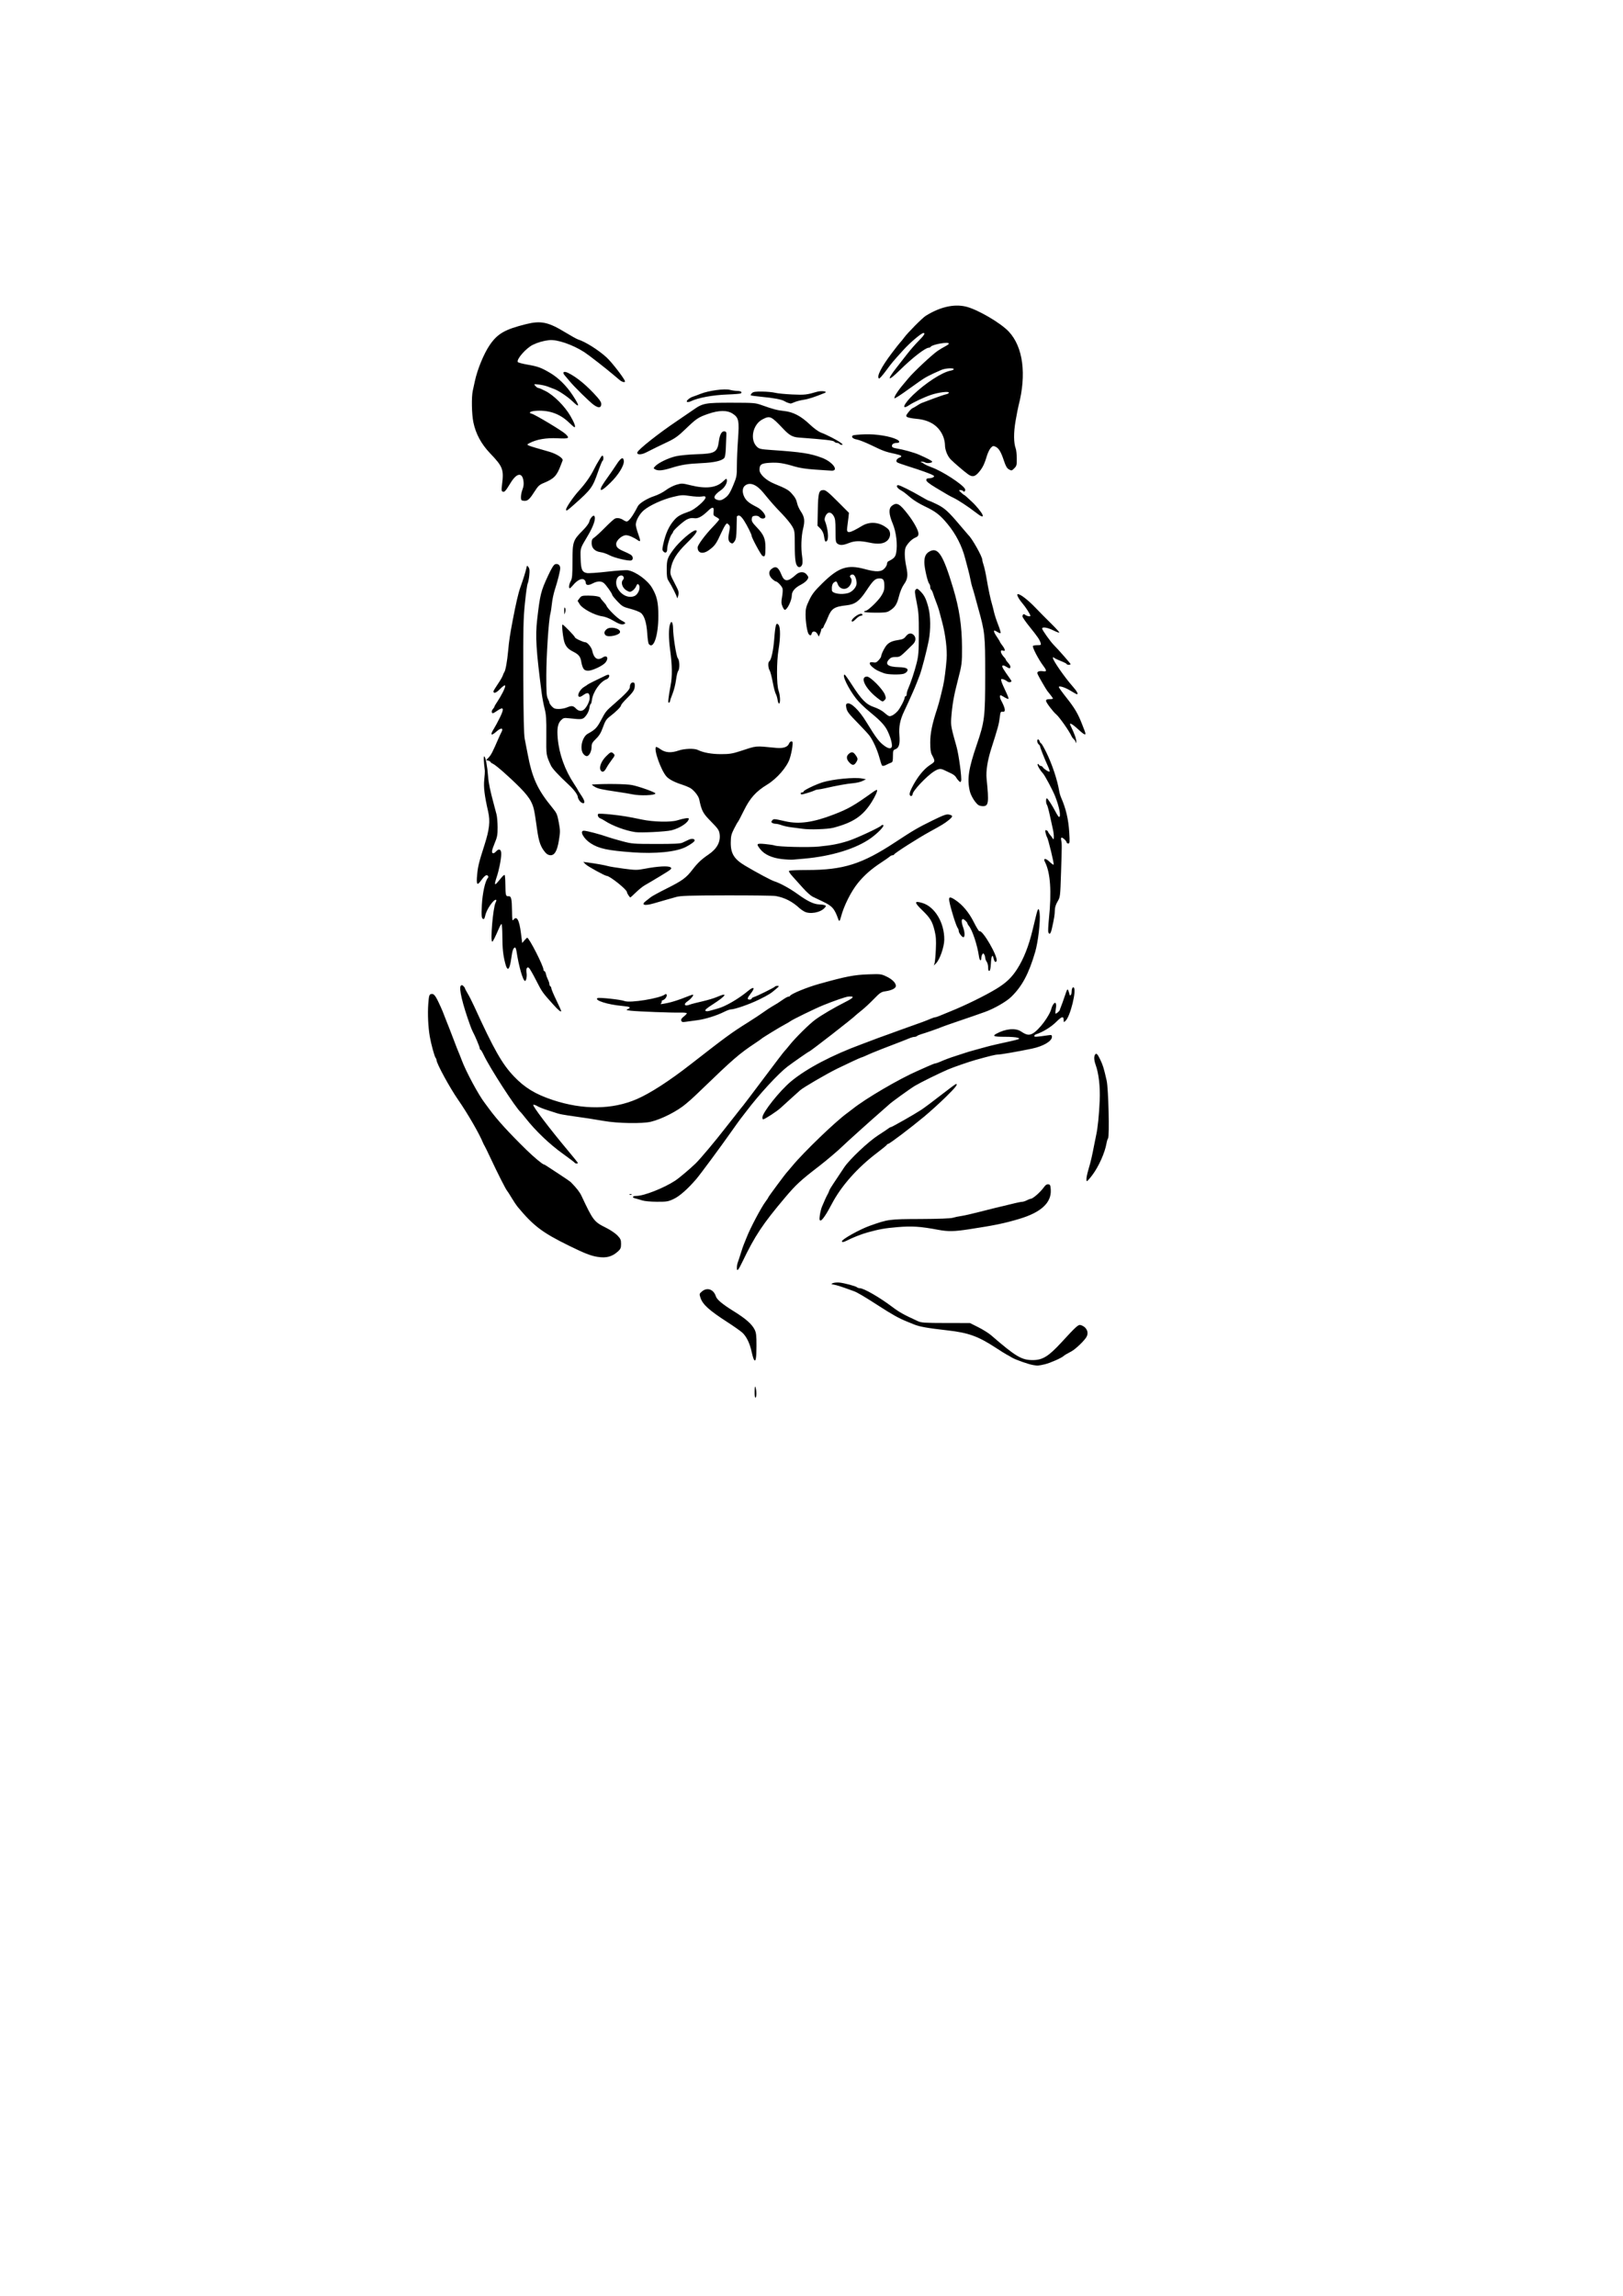 <?xml version="1.0" encoding="UTF-8" standalone="no"?>
<!-- Created with Inkscape (http://www.inkscape.org/) -->

<svg
   width="210mm"
   height="297mm"
   viewBox="0 0 210 297"
   version="1.1"
   id="svg5"
   inkscape:version="1.1 (c68e22c387, 2021-05-23)"
   sodipodi:docname="Tiger2.svg"
   xmlns:inkscape="http://www.inkscape.org/namespaces/inkscape"
   xmlns:sodipodi="http://sodipodi.sourceforge.net/DTD/sodipodi-0.dtd"
   xmlns="http://www.w3.org/2000/svg"
   xmlns:svg="http://www.w3.org/2000/svg">
  <sodipodi:namedview
     id="namedview7"
     pagecolor="#ffffff"
     bordercolor="#666666"
     borderopacity="1.0"
     inkscape:pageshadow="2"
     inkscape:pageopacity="0.0"
     inkscape:pagecheckerboard="0"
     inkscape:document-units="mm"
     showgrid="false"
     inkscape:zoom="0.67081229"
     inkscape:cx="448.70973"
     inkscape:cy="473.30677"
     inkscape:window-width="1920"
     inkscape:window-height="1017"
     inkscape:window-x="-8"
     inkscape:window-y="-8"
     inkscape:window-maximized="1"
     inkscape:current-layer="layer1" />
  <defs
     id="defs2" />
  <g
     inkscape:label="Ebene 1"
     inkscape:groupmode="layer"
     id="layer1">
    <path
       style="fill:#000000;stroke-width:1"
       d="m 97.643,180.023 c 0.009,-0.626 0.041,-0.777 0.114,-0.547 0.148,0.461 0.148,1.242 0,1.333 -0.08,0.05 -0.122,-0.239 -0.114,-0.786 z m 36.055,-3.427 c -0.624,-0.101 -2.344,-0.709 -2.787,-0.985 -0.248,-0.154 -0.537,-0.318 -0.642,-0.365 -0.105,-0.046 -0.762,-0.457 -1.46,-0.913 -2.241,-1.463 -3.513,-1.922 -6.16,-2.222 -2.64,-0.299 -3.656,-0.479 -4.381,-0.774 -0.14,-0.057 -0.568,-0.232 -0.953,-0.388 -1.026,-0.419 -1.872,-0.89 -3.568,-1.987 -1.88,-1.216 -2.878,-1.804 -3.29,-1.938 -0.175,-0.057 -0.689,-0.242 -1.143,-0.411 -0.454,-0.169 -1.054,-0.351 -1.333,-0.405 -0.487,-0.093 -0.495,-0.102 -0.191,-0.219 0.175,-0.067 0.546,-0.098 0.825,-0.069 0.65,0.068 2.122,0.463 2.28,0.613 0.066,0.063 0.225,0.115 0.353,0.115 0.504,0 2.547,1.174 4.161,2.391 0.962,0.725 1.508,1.03 3.365,1.878 0.447,0.204 0.882,0.232 3.62,0.236 l 3.111,0.004 1.079,0.542 c 0.594,0.298 1.337,0.764 1.651,1.035 3.212,2.775 3.949,3.214 5.393,3.214 1.268,0 2.042,-0.476 3.696,-2.273 1.959,-2.13 2.202,-2.347 2.515,-2.252 0.727,0.221 1.068,0.885 0.765,1.488 -0.242,0.483 -1.456,1.649 -2.008,1.929 -0.44,0.223 -0.868,0.477 -0.963,0.572 -0.25,0.25 -1.751,0.916 -2.422,1.074 -0.825,0.194 -0.942,0.203 -1.515,0.11 z m -36.167,-0.754 c -0.069,-0.132 -0.199,-0.582 -0.288,-1.001 -0.23,-1.087 -0.69,-2.009 -1.237,-2.48 -0.26,-0.224 -1.103,-0.815 -1.875,-1.313 -2.38,-1.538 -3.21,-2.288 -3.498,-3.163 -0.161,-0.489 -0.155,-0.517 0.183,-0.808 0.676,-0.581 1.517,-0.292 1.807,0.622 0.135,0.426 0.854,1.025 2.321,1.935 1.54,0.955 2.324,1.642 2.689,2.358 0.21,0.412 0.249,0.747 0.248,2.113 -0.002,1.664 -0.109,2.195 -0.351,1.737 z m -2.187,-11.846 c 0,-0.21 0.052,-0.514 0.115,-0.674 0.063,-0.16 0.238,-0.692 0.389,-1.181 0.15,-0.489 0.326,-1.003 0.389,-1.143 0.064,-0.14 0.23,-0.551 0.369,-0.914 0.454,-1.184 1.903,-3.923 2.466,-4.661 0.184,-0.242 0.335,-0.475 0.335,-0.517 0,-0.073 2.249,-3.105 2.404,-3.242 0.04,-0.035 0.355,-0.406 0.701,-0.826 1.487,-1.802 5.633,-5.791 7.127,-6.858 0.196,-0.14 0.502,-0.372 0.681,-0.517 1.619,-1.309 6.022,-3.891 8.39,-4.92 0.244,-0.106 0.834,-0.369 1.311,-0.584 0.476,-0.215 0.925,-0.391 0.997,-0.391 0.072,0 0.311,-0.078 0.531,-0.173 0.78,-0.338 1.425,-0.579 2.115,-0.792 0.384,-0.118 0.899,-0.287 1.143,-0.374 0.244,-0.087 0.816,-0.257 1.27,-0.377 0.454,-0.12 1.083,-0.294 1.397,-0.386 0.314,-0.092 1,-0.261 1.524,-0.377 3.149,-0.694 3.096,-0.678 2.667,-0.844 -0.175,-0.068 -0.932,-0.122 -1.683,-0.12 -1.362,0.003 -1.62,-0.09 -1.079,-0.388 1.205,-0.665 2.502,-0.782 3.224,-0.293 0.67,0.454 1.026,0.516 1.492,0.256 0.827,-0.461 2.183,-2.273 2.427,-3.244 0.044,-0.175 0.164,-0.432 0.268,-0.571 0.27,-0.364 0.42,-0.057 0.298,0.611 -0.053,0.291 -0.071,0.571 -0.04,0.621 0.052,0.084 0.555,-0.335 0.555,-0.462 0,-0.03 0.067,-0.216 0.149,-0.413 0.082,-0.197 0.304,-0.815 0.493,-1.374 0.334,-0.986 0.349,-1.006 0.486,-0.658 0.078,0.197 0.142,0.414 0.142,0.484 0,0.069 0.057,0.091 0.127,0.048 0.07,-0.043 0.127,-0.213 0.127,-0.378 0,-0.409 0.13,-0.715 0.267,-0.63 0.427,0.264 -0.424,3.762 -1.054,4.332 -0.214,0.194 -0.23,0.191 -0.232,-0.034 -0.005,-0.622 -0.208,-0.586 -0.977,0.176 -0.668,0.662 -1.733,1.314 -2.609,1.598 -0.122,0.04 -0.222,0.138 -0.222,0.219 0,0.143 0.24,0.13 1.81,-0.097 0.424,-0.061 0.476,-0.039 0.476,0.204 0,0.563 -1.119,1.22 -2.602,1.53 -1.813,0.378 -4.042,0.764 -4.418,0.764 -0.277,0 -1.009,0.177 -2.823,0.682 -0.879,0.245 -2.931,0.955 -3.62,1.253 -1.221,0.528 -3.528,1.667 -4.255,2.1 -0.644,0.384 -3.167,2.209 -3.365,2.434 -0.035,0.04 -0.492,0.442 -1.016,0.895 -1.161,1.003 -4.666,4.156 -5.017,4.514 -0.417,0.426 -2.104,1.858 -2.986,2.535 -2.408,1.85 -3.008,2.402 -4.414,4.066 -2.91,3.446 -3.906,4.945 -5.544,8.348 -0.536,1.115 -0.708,1.296 -0.708,0.746 z m -18.034,-1.4 c -0.871,-0.14 -1.67,-0.452 -3.683,-1.441 -3.462,-1.699 -4.604,-2.565 -6.671,-5.055 -0.141,-0.17 -0.481,-0.681 -0.754,-1.135 -0.273,-0.454 -0.529,-0.854 -0.568,-0.889 -0.155,-0.139 -1.224,-2.247 -2.222,-4.381 -0.326,-0.699 -0.648,-1.356 -0.714,-1.46 -0.067,-0.105 -0.155,-0.276 -0.196,-0.381 -0.444,-1.125 -2.023,-3.857 -3.234,-5.594 -1.061,-1.522 -2.785,-4.687 -2.785,-5.112 0,-0.091 -0.05,-0.219 -0.112,-0.285 -0.144,-0.156 -0.597,-1.806 -0.764,-2.788 -0.21,-1.233 -0.287,-2.912 -0.193,-4.195 0.075,-1.023 0.123,-1.208 0.331,-1.274 0.351,-0.111 0.557,0.114 1.037,1.134 0.401,0.851 0.543,1.194 1.05,2.525 0.113,0.297 0.255,0.654 0.315,0.794 0.06,0.14 0.313,0.797 0.561,1.46 0.248,0.664 0.528,1.378 0.621,1.587 0.093,0.21 0.275,0.667 0.403,1.016 0.537,1.464 2.213,4.58 3.005,5.588 0.055,0.07 0.309,0.413 0.565,0.762 1.025,1.398 2.482,2.998 4.801,5.272 0.958,0.939 2.114,1.903 2.284,1.903 0.042,0 0.231,0.107 0.42,0.237 0.189,0.13 0.918,0.608 1.619,1.061 0.701,0.453 1.358,0.91 1.46,1.015 0.736,0.756 1.123,1.255 1.355,1.75 1.5,3.194 1.623,3.354 3.166,4.117 0.549,0.271 1.213,0.718 1.475,0.993 0.413,0.433 0.476,0.579 0.476,1.1 0,0.492 -0.063,0.659 -0.349,0.925 -0.781,0.727 -1.535,0.936 -2.699,0.749 z m 31.623,-2.013 c 0,-0.261 2.33,-1.557 3.619,-2.013 2.387,-0.844 2.482,-0.857 6.54,-0.873 2.361,-0.01 3.911,-0.068 4.191,-0.157 0.244,-0.078 0.73,-0.18 1.08,-0.227 0.349,-0.047 1.407,-0.286 2.349,-0.531 0.943,-0.245 1.915,-0.49 2.159,-0.544 0.448,-0.1 1.107,-0.257 2.443,-0.586 0.401,-0.099 0.829,-0.179 0.953,-0.18 0.123,-3.8e-4 0.388,-0.086 0.588,-0.191 0.2,-0.104 0.417,-0.19 0.481,-0.19 0.306,0 1.291,-0.869 1.802,-1.59 0.153,-0.216 0.329,-0.316 0.508,-0.291 0.236,0.034 0.28,0.134 0.313,0.721 0.095,1.656 -1.254,2.905 -4.043,3.743 -1.922,0.578 -3.253,0.853 -6.545,1.354 -1.941,0.295 -2.694,0.307 -3.993,0.064 -2.29,-0.43 -3.381,-0.501 -5.25,-0.343 -1.635,0.138 -2.305,0.256 -3.831,0.674 -0.833,0.228 -1.986,0.681 -2.75,1.079 -0.375,0.195 -0.615,0.226 -0.615,0.079 z m -2.856,-3.363 c 0.049,-0.367 0.173,-0.867 0.275,-1.111 0.351,-0.836 0.577,-1.333 0.691,-1.524 0.103,-0.172 0.145,-0.267 0.313,-0.699 0.043,-0.112 0.697,-1.111 1.883,-2.879 0.694,-1.035 3.121,-3.324 4.394,-4.144 0.664,-0.427 1.276,-0.837 1.36,-0.91 0.084,-0.073 0.199,-0.132 0.255,-0.132 0.14,0 3.113,-1.691 3.973,-2.26 0.384,-0.254 1.525,-1.107 2.535,-1.895 1.01,-0.788 1.882,-1.433 1.937,-1.433 0.293,0 -0.036,0.422 -1.304,1.669 -0.772,0.76 -2.044,1.913 -2.826,2.563 -1.721,1.43 -4.476,3.515 -4.644,3.515 -0.067,0 -0.141,0.051 -0.164,0.114 -0.023,0.062 -0.58,0.519 -1.237,1.016 -2.572,1.943 -4.68,4.32 -5.893,6.645 -0.682,1.307 -1.241,2.132 -1.445,2.132 -0.158,0 -0.176,-0.118 -0.103,-0.667 z m -22.988,-1.929 c -0.279,-0.094 -0.665,-0.206 -0.857,-0.25 -0.509,-0.116 -0.427,-0.329 0.127,-0.331 0.972,-0.003 3.519,-1.006 4.995,-1.967 0.497,-0.323 1.961,-1.556 2.647,-2.229 0.651,-0.638 2.56,-2.912 3.894,-4.638 0.274,-0.354 0.747,-0.954 1.051,-1.333 0.304,-0.379 0.676,-0.852 0.826,-1.05 0.15,-0.198 0.336,-0.429 0.413,-0.513 0.077,-0.084 1.273,-1.665 2.658,-3.513 1.384,-1.848 2.581,-3.418 2.66,-3.488 0.079,-0.07 0.369,-0.412 0.644,-0.76 0.753,-0.95 2.569,-2.747 3.359,-3.323 0.815,-0.595 2.446,-1.552 3.842,-2.256 1.159,-0.585 1.276,-0.789 0.413,-0.717 -0.329,0.027 -1.869,0.558 -3.239,1.116 -1.095,0.446 -4.007,1.866 -4.272,2.083 -0.079,0.065 -0.394,0.249 -0.699,0.408 -0.61,0.32 -2.93,1.737 -3.031,1.853 -0.035,0.04 -0.406,0.3 -0.826,0.578 -2.036,1.352 -2.854,2.06 -6.921,5.989 -0.594,0.574 -1.222,1.165 -1.397,1.314 -0.175,0.149 -0.453,0.388 -0.619,0.53 -1.09,0.937 -3.139,1.985 -4.538,2.321 -1.109,0.267 -4.305,0.213 -6.083,-0.102 -1.1,-0.195 -2.638,-0.431 -4.624,-0.708 -0.517,-0.072 -1.118,-0.188 -1.333,-0.257 -0.216,-0.069 -0.833,-0.267 -1.371,-0.439 -0.538,-0.172 -1.121,-0.406 -1.296,-0.521 -0.175,-0.114 -0.403,-0.189 -0.509,-0.166 -0.201,0.044 2.11,3.095 4.529,5.978 0.681,0.812 1.238,1.509 1.238,1.548 0,0.108 -0.353,0.087 -0.402,-0.023 -0.023,-0.052 -0.7,-0.567 -1.503,-1.143 -1.779,-1.276 -3.552,-2.969 -4.889,-4.667 -0.275,-0.349 -0.534,-0.664 -0.575,-0.699 -0.659,-0.557 -4.045,-5.794 -4.825,-7.461 -0.172,-0.367 -0.356,-0.667 -0.409,-0.667 -0.053,0 -0.097,-0.082 -0.097,-0.182 0,-0.166 -0.603,-1.605 -0.895,-2.134 -0.067,-0.121 -0.21,-0.464 -0.318,-0.762 -1.017,-2.802 -1.517,-4.911 -1.234,-5.195 0.107,-0.107 0.195,-0.093 0.342,0.055 0.109,0.109 0.199,0.239 0.199,0.289 0,0.05 0.159,0.354 0.353,0.676 0.194,0.322 0.574,1.071 0.845,1.665 2.536,5.56 3.605,7.444 5.138,9.051 1.404,1.472 2.78,2.307 5.031,3.053 3.901,1.294 7.697,1.254 10.858,-0.114 1.722,-0.745 4.191,-2.339 6.936,-4.477 4.715,-3.673 5.286,-4.09 7.479,-5.466 0.699,-0.438 1.584,-1.022 1.968,-1.299 0.384,-0.276 0.899,-0.615 1.143,-0.754 0.553,-0.313 0.806,-0.474 1.441,-0.916 0.276,-0.192 0.574,-0.349 0.663,-0.349 0.088,0 0.18,-0.043 0.203,-0.095 0.113,-0.255 2.167,-1.103 3.725,-1.539 3.532,-0.986 4.539,-1.182 6.432,-1.249 1.533,-0.055 1.639,-0.042 2.315,0.278 0.745,0.352 1.223,0.83 1.223,1.222 0,0.298 -0.528,0.571 -1.335,0.689 -0.572,0.084 -0.719,0.182 -1.522,1.011 -0.489,0.505 -1.203,1.168 -1.587,1.473 -0.384,0.306 -0.727,0.589 -0.762,0.63 -0.267,0.311 -5.898,4.692 -6.031,4.692 -0.067,0 -2.095,1.411 -2.795,1.945 -1.205,0.919 -3.668,3.597 -5.336,5.802 -0.344,0.454 -0.684,0.895 -0.756,0.981 -0.072,0.085 -0.617,0.845 -1.21,1.687 -1.387,1.969 -4.016,5.522 -4.508,6.093 -1.095,1.271 -2.144,2.195 -2.891,2.548 -0.731,0.346 -0.899,0.374 -2.189,0.369 -0.815,-0.003 -1.609,-0.077 -1.905,-0.176 z m -1.611,-0.793 c 0.092,-0.037 0.201,-0.032 0.243,0.01 0.042,0.042 -0.033,0.072 -0.167,0.067 -0.148,-0.006 -0.178,-0.036 -0.077,-0.077 z m 59.114,-2.167 c 0.034,-0.262 0.16,-0.791 0.279,-1.175 0.228,-0.734 0.455,-1.71 0.694,-2.985 0.079,-0.419 0.201,-1.024 0.272,-1.345 0.2,-0.903 0.369,-2.553 0.452,-4.433 0.079,-1.779 -0.115,-3.502 -0.523,-4.636 -0.21,-0.583 -0.239,-1.066 -0.079,-1.318 0.164,-0.258 0.323,-0.101 0.695,0.685 0.337,0.713 0.442,1.057 0.808,2.665 0.231,1.014 0.381,7.222 0.181,7.475 -0.063,0.08 -0.154,0.374 -0.202,0.653 -0.206,1.202 -1.008,2.997 -1.83,4.093 -0.326,0.435 -0.642,0.792 -0.701,0.794 -0.06,0.002 -0.081,-0.211 -0.046,-0.473 z m -41.946,-7.77 c 0,-0.631 2.254,-3.465 3.721,-4.678 2.009,-1.662 5.278,-3.381 9.106,-4.791 0.244,-0.09 0.702,-0.262 1.016,-0.383 0.991,-0.38 1.434,-0.543 2.413,-0.889 0.524,-0.185 1.153,-0.414 1.397,-0.51 0.244,-0.095 0.959,-0.352 1.587,-0.57 1.228,-0.426 1.915,-0.684 2.576,-0.965 0.229,-0.098 0.478,-0.178 0.552,-0.178 0.074,0 0.315,-0.079 0.535,-0.174 0.22,-0.096 0.857,-0.358 1.416,-0.582 1.888,-0.757 4.497,-2.036 5.928,-2.906 1.277,-0.776 2.004,-1.464 2.708,-2.561 0.859,-1.339 1.5,-2.964 2.017,-5.112 0.113,-0.471 0.299,-1.243 0.414,-1.714 0.273,-1.128 0.388,-1.221 0.488,-0.395 0.117,0.973 -0.199,3.709 -0.578,4.999 -0.829,2.823 -1.691,4.438 -3.102,5.81 -0.633,0.616 -2.176,1.504 -3.365,1.937 -0.717,0.261 -2.193,0.772 -4,1.384 -0.768,0.26 -1.511,0.525 -1.651,0.588 -0.336,0.152 -2.041,0.748 -2.603,0.909 -0.244,0.07 -0.499,0.179 -0.565,0.243 -0.066,0.063 -0.222,0.115 -0.345,0.115 -0.123,0 -0.412,0.08 -0.641,0.178 -0.229,0.098 -0.646,0.265 -0.925,0.371 -1.947,0.742 -3.613,1.393 -3.937,1.538 -0.947,0.425 -1.313,0.58 -1.377,0.58 -0.068,0 -1.937,0.868 -3.094,1.436 -1.431,0.704 -4.431,2.455 -4.817,2.812 -0.079,0.073 -0.56,0.505 -1.067,0.959 -0.508,0.454 -1.157,1.044 -1.444,1.312 -0.477,0.446 -2.067,1.482 -2.274,1.482 -0.048,0 -0.088,-0.11 -0.088,-0.245 z M 88.152,132.044 c -0.06,-0.155 0.033,-0.312 0.315,-0.533 0.22,-0.172 0.4,-0.364 0.4,-0.427 0,-0.063 -0.386,-0.103 -0.857,-0.089 -1.027,0.03 -5.398,-0.136 -6.382,-0.242 -0.607,-0.066 -0.661,-0.093 -0.413,-0.206 0.488,-0.223 0.322,-0.321 -0.699,-0.412 -1.877,-0.168 -3.661,-0.732 -3.206,-1.014 0.188,-0.116 3.04,0.192 3.495,0.378 0.7,0.286 4.578,-0.342 5.224,-0.846 0.228,-0.178 0.329,0.104 0.143,0.401 -0.089,0.143 -0.267,0.294 -0.395,0.334 -0.128,0.041 -0.2,0.106 -0.16,0.146 0.04,0.04 0.01,0.146 -0.065,0.237 -0.143,0.172 -0.163,0.173 0.838,-0.021 0.546,-0.106 1.534,-0.426 2.39,-0.773 0.406,-0.165 0.793,-0.3 0.86,-0.3 0.2,0 -0.23,0.553 -0.642,0.826 -0.635,0.42 -0.438,0.743 0.276,0.453 0.16,-0.065 0.863,-0.248 1.562,-0.405 0.699,-0.158 1.572,-0.418 1.94,-0.58 1.495,-0.654 1.204,-0.164 -0.58,0.978 -0.733,0.469 -1.013,0.714 -0.92,0.807 0.092,0.092 0.297,0.085 0.672,-0.026 0.296,-0.087 0.711,-0.205 0.92,-0.26 0.992,-0.264 2.684,-1.247 3.937,-2.287 0.759,-0.63 0.946,-0.426 0.327,0.356 -0.455,0.574 -0.49,0.774 -0.137,0.774 0.14,0 0.254,-0.053 0.254,-0.118 0,-0.065 0.129,-0.158 0.286,-0.206 0.443,-0.136 2.694,-1.251 2.741,-1.358 0.023,-0.052 0.166,-0.094 0.318,-0.092 0.253,0.003 0.243,0.032 -0.123,0.349 -0.727,0.631 -0.99,0.797 -2.269,1.429 -1.206,0.596 -3.136,1.266 -3.646,1.266 -0.13,0 -0.518,0.143 -0.862,0.317 -0.954,0.483 -2.503,0.964 -3.493,1.083 -0.489,0.059 -1.131,0.147 -1.427,0.195 -0.444,0.072 -0.552,0.049 -0.622,-0.133 z m -16.602,-2.129 c -1.369,-1.522 -1.416,-1.589 -2.182,-3.094 -0.407,-0.799 -0.819,-1.519 -0.917,-1.6 -0.252,-0.209 -0.407,0.085 -0.322,0.612 0.074,0.459 -0.037,1.066 -0.196,1.066 -0.265,0 -0.809,-1.894 -1.103,-3.842 -0.04,-0.262 -0.12,-0.476 -0.178,-0.476 -0.228,0 -0.358,0.361 -0.498,1.383 -0.212,1.549 -0.497,1.785 -0.785,0.649 -0.279,-1.102 -0.359,-1.855 -0.368,-3.461 -0.005,-0.891 -0.052,-1.618 -0.105,-1.616 -0.052,0.002 -0.187,0.216 -0.299,0.476 -0.537,1.249 -0.817,1.806 -0.906,1.806 -0.275,0 0.103,-4.422 0.431,-5.048 0.252,-0.481 -0.023,-0.503 -0.417,-0.033 -0.458,0.547 -0.813,1.214 -0.931,1.752 -0.049,0.224 -0.131,0.408 -0.181,0.408 -0.281,0 -0.329,-0.353 -0.246,-1.828 0.086,-1.538 0.419,-3.058 0.761,-3.47 0.106,-0.128 0.107,-0.211 0.003,-0.316 -0.176,-0.176 -0.432,0.017 -0.933,0.708 -0.452,0.622 -0.558,0.426 -0.442,-0.822 0.101,-1.085 0.232,-1.62 0.932,-3.798 0.661,-2.056 0.78,-3.118 0.493,-4.381 -0.475,-2.085 -0.605,-3.159 -0.503,-4.128 0.056,-0.524 0.09,-1.038 0.077,-1.143 -0.155,-1.245 -0.18,-1.934 -0.069,-1.865 0.166,0.103 0.388,1.273 0.485,2.555 0.069,0.917 0.248,1.778 0.779,3.755 0.103,0.384 0.247,0.927 0.319,1.206 0.072,0.279 0.133,1.022 0.136,1.651 0.004,1.005 -0.045,1.262 -0.404,2.123 -0.379,0.911 -0.414,1.242 -0.131,1.242 0.063,0 0.228,-0.122 0.366,-0.27 0.364,-0.39 0.649,-0.229 0.64,0.362 -0.01,0.697 -0.297,2.142 -0.6,3.017 -0.144,0.417 -0.235,0.804 -0.201,0.859 0.059,0.096 0.143,0.011 0.854,-0.855 0.172,-0.21 0.347,-0.346 0.39,-0.304 0.043,0.042 0.083,0.585 0.09,1.206 0.016,1.423 0.055,1.576 0.393,1.539 0.365,-0.039 0.449,0.307 0.469,1.94 0.014,1.138 0.041,1.301 0.185,1.111 0.431,-0.567 0.754,0.012 0.972,1.737 l 0.159,1.261 0.293,-0.34 c 0.161,-0.187 0.319,-0.34 0.352,-0.34 0.247,0 2.112,3.655 2.112,4.139 0,0.098 0.053,0.179 0.117,0.179 0.064,0 0.155,0.175 0.202,0.39 0.047,0.214 0.166,0.543 0.263,0.73 0.098,0.187 0.178,0.437 0.179,0.555 3.8e-4,0.118 0.058,0.25 0.128,0.293 0.07,0.043 0.127,0.164 0.127,0.268 0,0.104 0.286,0.784 0.635,1.51 0.349,0.726 0.635,1.351 0.635,1.39 0,0.227 -0.329,-0.036 -1.061,-0.85 z m 56.306,-4.759 c 0,-0.272 -0.084,-0.605 -0.186,-0.741 -0.103,-0.136 -0.189,-0.361 -0.192,-0.501 -0.003,-0.14 -0.062,-0.34 -0.131,-0.445 -0.111,-0.169 -0.139,-0.169 -0.25,0 -0.069,0.105 -0.126,0.319 -0.127,0.476 -0.003,0.466 -0.224,0.325 -0.297,-0.191 -0.211,-1.483 -0.855,-3.432 -1.314,-3.979 -0.093,-0.11 -0.169,-0.238 -0.169,-0.284 0,-0.16 -0.438,-0.595 -0.6,-0.595 -0.211,0 -0.198,0.442 0.032,1.079 0.209,0.581 0.241,1.158 0.07,1.264 -0.149,0.092 -0.645,-0.531 -0.645,-0.811 0,-0.116 -0.048,-0.266 -0.107,-0.332 -0.207,-0.233 -0.944,-2.572 -1.108,-3.518 -0.102,-0.588 0.075,-0.621 0.785,-0.146 0.94,0.628 1.753,1.605 2.392,2.876 0.34,0.676 0.664,1.201 0.72,1.166 0.388,-0.239 2.428,3.29 2.218,3.837 -0.105,0.274 -0.295,0.106 -0.395,-0.348 -0.133,-0.607 -0.297,-0.268 -0.34,0.702 -0.024,0.561 -0.096,0.898 -0.197,0.931 -0.109,0.036 -0.159,-0.103 -0.159,-0.442 z m -6.93,-0.555 c 0.052,-0.168 0.125,-0.974 0.162,-1.791 0.053,-1.169 0.019,-1.682 -0.159,-2.408 -0.297,-1.214 -0.563,-1.65 -1.63,-2.68 -1.031,-0.995 -1.021,-1.225 0.041,-0.909 1.619,0.481 2.863,2.562 2.84,4.752 -0.01,0.94 -0.58,2.573 -1.07,3.062 l -0.28,0.28 z m 14.716,-4.005 c -0.044,-0.114 -0.008,-0.9 0.079,-1.746 0.364,-3.538 0.19,-5.981 -0.525,-7.364 -0.247,-0.477 0.105,-0.486 0.59,-0.015 0.261,0.254 0.508,0.427 0.549,0.386 0.082,-0.082 -0.712,-3.361 -0.863,-3.564 -0.052,-0.07 -0.135,-0.313 -0.183,-0.54 -0.074,-0.344 -0.055,-0.4 0.112,-0.336 0.11,0.042 0.201,0.119 0.201,0.171 0,0.052 0.1,0.212 0.222,0.357 0.122,0.144 0.29,0.368 0.374,0.496 0.134,0.207 0.152,0.187 0.159,-0.178 0.004,-0.226 -0.049,-0.655 -0.117,-0.953 -0.069,-0.298 -0.248,-1.113 -0.397,-1.812 -0.15,-0.699 -0.322,-1.324 -0.383,-1.391 -0.136,-0.149 -0.147,-0.832 -0.013,-0.832 0.111,0 0.705,0.919 1.17,1.81 0.173,0.332 0.359,0.603 0.413,0.603 0.28,0 0.034,-1.309 -0.502,-2.667 -0.31,-0.787 -1.333,-2.707 -1.585,-2.977 -0.395,-0.422 -0.773,-1.093 -0.67,-1.189 0.052,-0.049 0.121,-0.017 0.152,0.07 0.031,0.087 0.135,0.159 0.23,0.159 0.096,0 0.219,0.077 0.275,0.171 0.134,0.225 0.79,0.644 0.875,0.559 0.037,-0.037 -0.046,-0.316 -0.185,-0.62 -0.466,-1.026 -1.033,-2.453 -1.033,-2.599 0,-0.08 -0.086,-0.217 -0.191,-0.304 -0.209,-0.173 -0.261,-0.635 -0.072,-0.635 0.065,0 0.155,0.114 0.199,0.254 0.044,0.14 0.127,0.254 0.184,0.254 0.057,0 0.362,0.529 0.678,1.175 0.761,1.557 1.428,3.564 1.67,5.027 0.038,0.233 0.149,0.604 0.246,0.826 0.627,1.433 0.944,2.795 1.048,4.501 0.077,1.276 0.065,1.426 -0.123,1.426 -0.115,0 -0.21,-0.057 -0.21,-0.127 0,-0.17 -0.473,-0.635 -0.645,-0.635 -0.083,0 -0.108,0.139 -0.064,0.349 0.098,0.468 0.097,0.631 -0.021,4.223 -0.101,3.076 -0.106,3.118 -0.448,3.694 -0.23,0.387 -0.349,0.771 -0.354,1.143 -0.007,0.555 -0.092,1.079 -0.384,2.37 -0.152,0.675 -0.314,0.837 -0.458,0.46 z m -27.168,-1.648 c -0.487,-1.4 -0.786,-1.742 -2.039,-2.332 -0.477,-0.225 -1.06,-0.503 -1.296,-0.619 -0.236,-0.116 -0.779,-0.602 -1.206,-1.08 -0.428,-0.478 -1.044,-1.164 -1.37,-1.523 -0.397,-0.438 -0.543,-0.684 -0.445,-0.747 0.081,-0.052 1.123,-0.095 2.316,-0.096 4.702,-0.004 7.095,-0.761 11.421,-3.611 2.304,-1.518 2.919,-1.877 4.805,-2.801 1.408,-0.69 1.805,-0.834 2.114,-0.766 0.567,0.125 0.562,0.245 -0.031,0.728 -0.505,0.412 -0.871,0.636 -2.443,1.495 -1.498,0.819 -4.539,2.759 -4.614,2.944 -0.023,0.057 -0.119,0.104 -0.213,0.104 -0.094,0 -0.246,0.071 -0.339,0.159 -0.092,0.087 -0.596,0.44 -1.12,0.783 -1.276,0.837 -2.167,1.618 -2.991,2.624 -0.898,1.095 -1.857,3.009 -2.213,4.414 -0.136,0.538 -0.229,0.628 -0.334,0.326 z m -4.427,-1.038 c -0.207,-0.12 -0.459,-0.295 -0.56,-0.389 -0.961,-0.893 -1.94,-1.397 -3.127,-1.609 -0.279,-0.05 -3.136,-0.086 -6.347,-0.08 -4.898,0.01 -5.952,0.044 -6.54,0.211 -0.386,0.11 -0.987,0.28 -1.336,0.378 -0.349,0.098 -1.051,0.301 -1.56,0.45 -1.221,0.358 -1.695,0.193 -0.97,-0.338 0.18,-0.132 0.45,-0.344 0.6,-0.47 0.15,-0.126 1.065,-0.626 2.035,-1.111 2.043,-1.021 2.535,-1.38 3.358,-2.45 0.671,-0.871 1.175,-1.347 2.073,-1.954 1.105,-0.747 1.587,-1.647 1.435,-2.68 -0.07,-0.473 -0.227,-0.699 -1.114,-1.597 -1.049,-1.064 -1.205,-1.356 -1.526,-2.875 -0.092,-0.433 -0.686,-1.18 -1.156,-1.452 -0.21,-0.121 -0.703,-0.324 -1.097,-0.451 -0.944,-0.303 -1.634,-0.665 -1.97,-1.031 -0.706,-0.77 -1.683,-3.507 -1.365,-3.825 0.042,-0.042 0.308,0.091 0.591,0.296 0.611,0.443 1.39,0.495 2.345,0.158 0.713,-0.252 2.027,-0.294 2.462,-0.079 0.709,0.351 1.793,0.548 3.016,0.548 1.056,0 1.467,-0.062 2.393,-0.362 2.353,-0.763 1.869,-0.717 4.779,-0.445 0.872,0.082 1.454,-0.115 1.618,-0.546 0.062,-0.164 0.204,-0.298 0.316,-0.298 0.172,0 0.19,0.111 0.119,0.73 -0.046,0.402 -0.198,1.079 -0.337,1.505 -0.356,1.088 -1.656,2.584 -2.914,3.353 -1.462,0.894 -2.221,1.739 -3.021,3.367 -0.378,0.768 -0.723,1.425 -0.768,1.459 -0.045,0.035 -0.269,0.435 -0.499,0.889 -0.358,0.706 -0.419,0.963 -0.427,1.778 -0.014,1.429 0.436,2.157 1.854,2.999 1.499,0.89 3.38,1.896 3.778,2.019 0.745,0.231 2.042,0.944 3.048,1.674 1.243,0.902 2.085,1.304 2.76,1.317 0.256,0.005 0.57,0.05 0.698,0.1 0.225,0.089 0.225,0.1 0,0.356 -0.54,0.615 -1.946,0.855 -2.641,0.452 z m -22.73,-2.089 c -0.109,-0.155 -0.198,-0.343 -0.198,-0.418 0,-0.321 -2.217,-2.094 -2.618,-2.094 -0.222,0 -2.447,-1.221 -2.716,-1.491 l -0.318,-0.318 0.508,0.066 c 1.038,0.135 2.298,0.357 2.667,0.471 0.21,0.065 1.129,0.215 2.044,0.335 1.541,0.202 1.742,0.203 2.731,0.014 1.692,-0.323 3.054,-0.398 3.342,-0.183 0.226,0.168 0.133,0.247 -1.307,1.12 -0.852,0.516 -1.758,1.053 -2.013,1.193 -0.255,0.14 -0.772,0.554 -1.149,0.921 -0.377,0.367 -0.706,0.667 -0.731,0.667 -0.025,0 -0.134,-0.127 -0.243,-0.282 z m 19.821,-4.69 c -1.241,-0.143 -2.222,-0.588 -2.741,-1.244 -0.589,-0.744 -0.537,-0.804 0.598,-0.699 0.541,0.05 1.105,0.136 1.253,0.192 0.465,0.174 4.372,0.267 5.7,0.136 1.671,-0.166 2.577,-0.34 3.81,-0.732 1.042,-0.331 4.127,-1.766 4.272,-1.986 0.044,-0.068 0.154,-0.098 0.244,-0.068 0.237,0.079 -0.657,1.027 -1.608,1.706 -1.908,1.361 -5.074,2.333 -8.622,2.646 -0.489,0.043 -1.118,0.098 -1.397,0.122 -0.279,0.024 -0.958,-0.008 -1.508,-0.072 z m -30.514,-0.775 c -0.657,-0.743 -0.898,-1.396 -1.134,-3.08 -0.364,-2.589 -0.419,-2.84 -0.772,-3.565 -0.236,-0.485 -0.734,-1.116 -1.441,-1.827 -1.361,-1.369 -3.096,-2.896 -3.501,-3.08 -0.17,-0.077 -0.309,-0.182 -0.309,-0.233 0,-0.051 -0.127,-0.125 -0.282,-0.166 l -0.282,-0.074 0.339,-0.354 c 0.308,-0.322 0.507,-0.71 1.258,-2.449 0.136,-0.314 0.302,-0.671 0.369,-0.792 0.325,-0.585 -0.032,-0.639 -0.639,-0.097 -0.701,0.626 -0.847,0.457 -0.322,-0.374 0.172,-0.273 0.525,-0.93 0.784,-1.461 0.587,-1.204 0.48,-1.436 -0.388,-0.839 -0.494,0.34 -0.596,0.371 -0.662,0.2 -0.043,-0.111 0.015,-0.305 0.128,-0.43 0.113,-0.125 0.206,-0.27 0.206,-0.322 0,-0.052 0.164,-0.333 0.364,-0.625 0.2,-0.292 0.514,-0.829 0.699,-1.193 0.548,-1.085 0.414,-1.222 -0.397,-0.403 -0.459,0.463 -0.793,0.565 -0.793,0.24 0,-0.061 0.25,-0.477 0.556,-0.924 0.306,-0.447 0.599,-0.951 0.651,-1.119 0.052,-0.169 0.139,-0.364 0.194,-0.434 0.16,-0.203 0.379,-1.42 0.503,-2.794 0.113,-1.256 0.227,-2.019 0.579,-3.873 0.417,-2.2 0.742,-3.598 1.003,-4.318 0.327,-0.902 0.69,-2.061 0.775,-2.476 0.076,-0.369 0.084,-0.373 0.267,-0.127 0.146,0.196 0.17,0.443 0.104,1.079 -0.047,0.454 -0.14,0.928 -0.207,1.053 -0.067,0.125 -0.227,1.268 -0.356,2.54 -0.203,2.001 -0.231,3.289 -0.207,9.552 0.02,5.14 0.073,7.46 0.184,8.001 0.086,0.419 0.247,1.248 0.358,1.841 0.597,3.203 1.279,4.701 3.208,7.048 0.573,0.697 0.645,0.86 0.839,1.905 0.194,1.043 0.195,1.246 0.019,2.315 -0.226,1.37 -0.545,1.939 -1.089,1.939 -0.204,0 -0.456,-0.12 -0.603,-0.286 z m 11.194,-0.098 c -3.194,-0.232 -4.332,-0.478 -5.4,-1.17 -0.917,-0.594 -1.468,-1.621 -0.87,-1.621 0.362,0 2.172,0.478 3.182,0.84 0.257,0.092 1.058,0.325 1.778,0.518 1.255,0.335 1.438,0.35 4.37,0.354 2.315,0.003 3.15,-0.038 3.429,-0.169 0.203,-0.095 0.551,-0.259 0.774,-0.365 0.404,-0.192 0.801,-0.153 0.801,0.081 0,0.142 -0.508,0.516 -1.143,0.841 -1.259,0.644 -3.922,0.911 -6.921,0.693 z m 0.381,-2.612 c -1.242,-0.179 -2.939,-0.807 -3.937,-1.458 -0.21,-0.137 -0.477,-0.282 -0.594,-0.323 -0.25,-0.087 -0.41,-0.43 -0.267,-0.571 0.055,-0.054 0.814,-0.02 1.687,0.076 1.537,0.169 2.119,0.264 4,0.658 1.442,0.302 3.68,0.354 4.508,0.105 0.931,-0.28 1.524,-0.37 1.524,-0.232 0,0.481 -1.125,1.237 -2.253,1.514 -0.725,0.178 -3.935,0.337 -4.669,0.231 z m 21.654,-0.43 c -0.384,-0.057 -1.041,-0.143 -1.46,-0.191 -0.419,-0.048 -0.977,-0.169 -1.241,-0.268 -0.263,-0.099 -0.606,-0.181 -0.762,-0.182 -0.156,-0.001 -0.365,-0.054 -0.466,-0.117 -0.155,-0.098 -0.156,-0.147 -0.007,-0.326 0.187,-0.225 0.215,-0.223 1.714,0.117 1.764,0.4 3.595,0.143 6.234,-0.874 1.918,-0.74 2.63,-1.148 5.154,-2.957 0.22,-0.158 0.427,-0.26 0.46,-0.226 0.094,0.094 -0.231,0.826 -0.689,1.554 -1.153,1.831 -2.399,2.667 -4.983,3.342 -0.714,0.186 -3.051,0.263 -3.954,0.129 z m 22.716,-3.083 c -0.459,-0.378 -0.963,-1.225 -1.102,-1.851 -0.342,-1.539 -0.142,-2.844 0.91,-5.928 1.031,-3.023 1.099,-3.589 1.099,-9.099 0,-5.192 -0.028,-5.444 -0.952,-8.744 -0.088,-0.314 -0.259,-0.943 -0.38,-1.397 -0.121,-0.454 -0.272,-0.969 -0.336,-1.144 -0.064,-0.175 -0.168,-0.604 -0.232,-0.953 -0.064,-0.348 -0.207,-0.962 -0.317,-1.363 -0.11,-0.401 -0.277,-1.03 -0.371,-1.397 -0.414,-1.622 -1.202,-3.163 -2.287,-4.474 -0.984,-1.189 -1.544,-1.619 -2.999,-2.308 -0.594,-0.281 -1.365,-0.75 -1.714,-1.043 -0.927,-0.776 -0.91,-0.763 -1.395,-1.05 -0.445,-0.263 -0.603,-0.619 -0.273,-0.619 0.221,0 1.768,0.773 2.97,1.483 0.51,0.302 0.977,0.549 1.037,0.549 0.06,0 0.514,0.2 1.009,0.445 0.993,0.491 1.495,0.949 2.998,2.734 0.557,0.661 1.044,1.231 1.083,1.266 0.448,0.401 1.778,2.764 1.778,3.159 0,0.109 0.079,0.428 0.177,0.71 0.097,0.282 0.273,1.084 0.39,1.782 0.225,1.337 0.507,2.664 0.703,3.302 0.064,0.21 0.178,0.661 0.254,1.002 0.075,0.342 0.315,1.071 0.532,1.622 0.217,0.55 0.36,1.036 0.317,1.079 -0.043,0.043 -0.221,-0.015 -0.395,-0.129 -0.591,-0.387 -0.615,-0.168 -0.072,0.637 0.21,0.31 0.381,0.594 0.381,0.63 0,0.036 0.143,0.253 0.318,0.482 0.364,0.477 0.416,0.775 0.116,0.659 -0.49,-0.188 -0.396,0.326 0.169,0.917 0.088,0.092 0.16,0.207 0.16,0.255 0,0.048 0.148,0.247 0.329,0.442 0.191,0.206 0.297,0.436 0.254,0.549 -0.064,0.167 -0.135,0.157 -0.509,-0.074 -0.298,-0.184 -0.462,-0.224 -0.522,-0.127 -0.076,0.122 0.097,0.411 1.066,1.778 0.15,0.211 0.145,0.255 -0.036,0.325 -0.115,0.044 -0.308,-0.004 -0.427,-0.108 -0.12,-0.103 -0.351,-0.221 -0.515,-0.261 -0.268,-0.066 -0.289,-0.04 -0.213,0.262 0.046,0.184 0.288,0.753 0.537,1.265 0.249,0.511 0.42,0.963 0.379,1.004 -0.041,0.041 -0.27,-0.046 -0.509,-0.194 -0.239,-0.148 -0.471,-0.268 -0.515,-0.268 -0.12,0 -0.097,0.353 0.039,0.605 0.591,1.096 0.666,1.591 0.232,1.53 -0.258,-0.036 -0.292,0.028 -0.376,0.722 -0.107,0.886 -0.216,1.286 -1.102,4.064 -0.489,1.534 -0.702,2.908 -0.601,3.894 0.315,3.096 0.256,3.535 -0.474,3.535 -0.229,0 -0.502,-0.071 -0.609,-0.159 z m -51.577,-0.536 c -0.122,-0.168 -0.222,-0.372 -0.222,-0.453 0,-0.316 -0.478,-0.97 -1.201,-1.642 -1.321,-1.228 -2.11,-2.081 -2.29,-2.478 -0.623,-1.368 -0.611,-1.289 -0.59,-3.912 0.017,-2.093 -0.02,-2.664 -0.219,-3.429 -0.131,-0.505 -0.302,-1.404 -0.379,-1.997 -0.729,-5.601 -0.837,-7.362 -0.587,-9.543 0.368,-3.217 0.483,-3.68 1.402,-5.652 0.469,-1.007 0.739,-1.441 0.935,-1.503 0.346,-0.11 0.644,0.126 0.644,0.51 0,0.354 -0.307,1.586 -0.695,2.789 -0.158,0.489 -0.327,1.289 -0.376,1.778 -0.049,0.489 -0.141,1.09 -0.204,1.336 -0.222,0.86 -0.52,5.419 -0.523,7.999 -0.003,2.138 0.033,2.672 0.198,2.985 0.111,0.21 0.202,0.444 0.202,0.521 3.8e-4,0.077 0.141,0.291 0.312,0.476 0.249,0.269 0.427,0.336 0.893,0.336 0.32,0 0.787,-0.086 1.038,-0.191 0.63,-0.263 0.842,-0.24 1.187,0.127 0.322,0.343 0.709,0.401 1.021,0.155 0.367,-0.29 0.757,-1.073 0.757,-1.519 0,-0.673 -0.239,-0.788 -0.804,-0.386 -0.355,0.253 -0.508,0.299 -0.617,0.19 -0.21,-0.21 0.217,-0.951 0.712,-1.239 0.216,-0.125 0.421,-0.261 0.456,-0.302 0.053,-0.062 1.248,-0.658 2.381,-1.188 0.157,-0.073 0.321,-0.098 0.365,-0.054 0.128,0.128 -0.054,0.47 -0.298,0.559 -0.831,0.301 -1.759,1.617 -1.904,2.698 -0.038,0.284 -0.111,0.516 -0.163,0.516 -0.051,0 -0.125,0.235 -0.164,0.523 -0.042,0.311 -0.222,0.71 -0.445,0.984 -0.408,0.502 -0.484,0.513 -2.19,0.327 -0.642,-0.07 -0.732,-0.048 -1.038,0.258 -0.417,0.417 -0.535,1.069 -0.423,2.335 0.181,2.034 0.919,4.089 2.118,5.9 0.269,0.407 0.489,0.762 0.489,0.79 0,0.028 0.167,0.295 0.371,0.594 0.503,0.736 0.607,1.116 0.304,1.111 -0.127,-0.002 -0.331,-0.142 -0.453,-0.31 z m 42.785,-0.663 c -0.141,-0.141 -0.089,-0.417 0.181,-0.967 0.667,-1.356 1.545,-2.464 2.381,-3.006 0.692,-0.449 0.694,-0.456 0.227,-1.336 -0.143,-0.269 -0.202,-0.729 -0.203,-1.568 -7.6e-4,-1.183 0.249,-2.41 0.876,-4.305 0.133,-0.402 0.337,-1.131 0.454,-1.62 0.117,-0.489 0.268,-1.118 0.335,-1.397 0.155,-0.647 0.367,-2.266 0.456,-3.493 0.087,-1.194 -0.144,-3.129 -0.561,-4.699 -0.176,-0.664 -0.366,-1.378 -0.422,-1.587 -0.056,-0.21 -0.225,-0.695 -0.376,-1.079 -0.151,-0.384 -0.33,-0.882 -0.397,-1.107 -0.067,-0.224 -0.177,-0.442 -0.244,-0.484 -0.067,-0.042 -0.122,-0.204 -0.122,-0.36 0,-0.157 -0.06,-0.345 -0.133,-0.418 -0.2,-0.2 -0.626,-2.057 -0.627,-2.737 -0.002,-0.776 0.187,-1.169 0.693,-1.441 1.086,-0.585 1.738,0.439 3.037,4.769 0.795,2.652 1.128,4.875 1.142,7.62 0.01,2.07 -0.015,2.269 -0.548,4.318 -0.519,1.995 -0.718,3.145 -0.848,4.89 -0.067,0.896 -0.006,1.222 0.692,3.683 0.294,1.038 0.703,4.115 0.587,4.417 -0.073,0.19 -0.098,0.189 -0.305,-0.009 -0.124,-0.119 -0.288,-0.338 -0.365,-0.486 -0.077,-0.148 -0.356,-0.364 -0.62,-0.48 -0.264,-0.116 -0.642,-0.295 -0.84,-0.398 -0.505,-0.263 -0.776,-0.235 -1.372,0.141 -0.97,0.612 -2.777,2.536 -2.777,2.957 0,0.168 -0.195,0.287 -0.3,0.183 z m -35.959,-0.178 c -0.279,-0.061 -1.079,-0.194 -1.778,-0.297 -2.243,-0.33 -2.684,-0.428 -3.124,-0.696 -0.238,-0.145 -0.375,-0.267 -0.305,-0.272 1.72,-0.118 4.459,-0.08 5.188,0.072 0.974,0.203 3.004,0.933 3.004,1.08 0,0.252 -1.999,0.328 -2.985,0.114 z m 21.781,-0.115 c 0,-0.07 0.086,-0.127 0.191,-0.127 0.105,0 0.191,-0.059 0.191,-0.13 0,-0.155 1.58,-0.913 2.477,-1.187 1.323,-0.405 4.107,-0.671 5.08,-0.486 l 0.508,0.097 -0.442,0.223 c -0.243,0.123 -0.786,0.251 -1.206,0.286 -0.767,0.063 -2.13,0.307 -3.566,0.638 -0.424,0.098 -0.867,0.178 -0.986,0.178 -0.119,0 -0.315,0.053 -0.436,0.118 -0.263,0.141 -1.481,0.517 -1.673,0.517 -0.074,0 -0.135,-0.057 -0.135,-0.127 z M 77.701,99.613 c -0.202,-0.378 0.117,-1.166 0.715,-1.766 0.597,-0.599 0.69,-0.631 0.983,-0.337 0.186,0.186 0.165,0.253 -0.248,0.794 -0.248,0.325 -0.565,0.805 -0.704,1.067 -0.277,0.52 -0.55,0.608 -0.746,0.242 z m 36.39,-0.631 c -0.035,-0.057 -0.175,-0.505 -0.311,-0.996 -0.277,-1 -0.814,-2.186 -1.266,-2.8 -0.165,-0.224 -0.767,-0.882 -1.337,-1.462 -1.392,-1.416 -1.58,-1.66 -1.678,-2.186 -0.066,-0.35 -0.039,-0.468 0.121,-0.529 0.463,-0.178 1.532,0.849 2.457,2.362 1.311,2.143 1.687,2.635 2.402,3.145 0.568,0.405 0.932,0.379 0.93,-0.065 -0.002,-0.471 -0.288,-1.37 -0.652,-2.051 -0.351,-0.657 -0.969,-1.291 -2.362,-2.426 -0.558,-0.454 -1.284,-1.169 -1.614,-1.589 -1.012,-1.288 -1.887,-3.11 -1.493,-3.11 0.055,0 0.47,0.577 0.921,1.282 1.252,1.956 1.87,2.582 2.885,2.92 0.463,0.154 1.034,0.457 1.272,0.674 0.238,0.217 0.527,0.432 0.643,0.477 0.244,0.095 0.715,-0.171 1.144,-0.643 0.315,-0.348 0.905,-1.49 0.908,-1.757 6.9e-4,-0.087 0.058,-0.159 0.128,-0.159 0.07,0 0.127,-0.12 0.127,-0.267 0,-0.147 0.079,-0.447 0.176,-0.667 0.357,-0.809 0.844,-2.278 1.113,-3.356 0.239,-0.956 0.278,-1.475 0.284,-3.775 0.006,-2.305 -0.033,-2.863 -0.287,-4.111 -0.256,-1.259 -0.27,-1.468 -0.11,-1.628 0.16,-0.16 0.235,-0.132 0.587,0.22 0.523,0.523 0.741,0.958 1.037,2.07 0.302,1.135 0.322,2.94 0.048,4.336 -0.253,1.288 -0.902,3.782 -1.158,4.448 -0.616,1.603 -0.565,1.482 -1.438,3.429 -0.157,0.349 -0.422,0.921 -0.59,1.27 -0.514,1.069 -0.693,1.979 -0.605,3.078 0.091,1.14 -0.049,1.633 -0.515,1.81 -0.293,0.111 -0.32,0.186 -0.32,0.891 0,0.621 -0.043,0.782 -0.222,0.839 -0.122,0.038 -0.374,0.151 -0.559,0.25 -0.383,0.205 -0.572,0.227 -0.665,0.077 z m -4.211,-0.359 c -0.378,-0.408 -0.398,-0.803 -0.056,-1.096 0.362,-0.31 0.578,-0.273 0.879,0.15 0.316,0.444 0.323,0.563 0.058,0.969 -0.263,0.402 -0.493,0.396 -0.88,-0.023 z m -34.439,-1.149 c -0.453,-0.691 -0.096,-2.165 0.619,-2.556 0.925,-0.506 1.178,-0.76 1.666,-1.674 0.679,-1.271 0.638,-1.22 1.87,-2.296 1.341,-1.17 1.898,-1.769 1.902,-2.043 0.005,-0.385 0.154,-0.614 0.398,-0.614 0.184,0 0.24,0.092 0.24,0.389 0,0.538 -0.181,0.83 -1.037,1.674 -0.407,0.401 -0.741,0.804 -0.741,0.895 0,0.183 -0.667,0.843 -1.475,1.462 -0.427,0.327 -0.584,0.575 -0.863,1.359 -0.258,0.727 -0.477,1.092 -0.907,1.509 -0.469,0.455 -0.566,0.631 -0.566,1.019 0,0.611 -0.317,1.218 -0.635,1.218 -0.136,0 -0.349,-0.154 -0.472,-0.342 z m 63.733,-1.452 c -0.008,-0.114 -0.106,-0.283 -0.218,-0.376 -0.112,-0.093 -0.256,-0.286 -0.319,-0.428 -0.284,-0.638 -1.572,-2.468 -1.97,-2.799 -0.414,-0.344 -1.317,-1.536 -1.317,-1.739 0,-0.178 0.1,-0.23 0.444,-0.23 0.244,0 0.445,-0.035 0.445,-0.077 0,-0.042 -0.144,-0.257 -0.319,-0.476 -0.176,-0.22 -0.364,-0.456 -0.418,-0.526 -0.144,-0.186 -0.962,-1.592 -1.169,-2.009 -0.153,-0.309 -0.152,-0.374 0.007,-0.479 0.102,-0.067 0.37,-0.089 0.597,-0.05 0.514,0.09 0.529,-0.067 0.064,-0.684 -0.633,-0.84 -1.453,-2.417 -1.346,-2.589 0.033,-0.052 0.288,-0.096 0.568,-0.096 0.469,0 0.502,-0.023 0.424,-0.286 -0.128,-0.427 -0.384,-0.804 -1.411,-2.076 -0.513,-0.636 -0.933,-1.24 -0.933,-1.344 0,-0.263 0.141,-0.376 0.306,-0.245 0.249,0.198 0.71,0.293 0.71,0.147 0,-0.175 -0.582,-1.085 -1.041,-1.627 -0.516,-0.609 -0.791,-1.173 -0.571,-1.173 0.33,0 1.311,0.757 2.252,1.739 0.522,0.544 1.449,1.481 2.06,2.081 0.611,0.6 1.081,1.121 1.045,1.157 -0.036,0.036 -0.394,-0.097 -0.794,-0.296 -0.744,-0.37 -1.426,-0.476 -1.426,-0.221 0,0.181 1.07,1.686 1.512,2.127 0.574,0.573 2.171,2.395 2.171,2.478 0,0.043 -0.114,0.078 -0.254,0.078 -0.14,0 -0.254,-0.044 -0.254,-0.097 0,-0.054 -0.357,-0.237 -0.794,-0.408 -0.437,-0.171 -0.836,-0.37 -0.887,-0.442 -0.056,-0.078 -0.094,-0.048 -0.095,0.076 -0.003,0.31 1.529,2.512 2.541,3.654 0.562,0.634 0.775,1.028 0.556,1.028 -0.042,0 -0.399,-0.199 -0.794,-0.442 -0.735,-0.453 -1.543,-0.705 -1.543,-0.483 0,0.068 0.471,0.719 1.048,1.448 0.998,1.262 1.436,2.008 1.933,3.286 0.122,0.314 0.273,0.703 0.335,0.863 0.287,0.739 0.093,0.701 -0.845,-0.165 -0.762,-0.703 -1.18,-0.909 -0.967,-0.476 0.536,1.089 0.812,1.886 0.744,2.149 -0.048,0.185 -0.063,0.19 -0.075,0.026 z m -38.56,-5.476 c -0.048,-0.297 -0.157,-0.655 -0.242,-0.794 -0.085,-0.14 -0.262,-0.826 -0.393,-1.524 -0.131,-0.699 -0.313,-1.383 -0.405,-1.52 -0.19,-0.286 -0.223,-1.033 -0.051,-1.139 0.266,-0.165 0.537,-1.388 0.662,-2.992 0.14,-1.797 0.254,-2.143 0.565,-1.722 0.24,0.326 0.234,1.706 -0.015,3.182 -0.26,1.546 -0.261,4.536 -0.002,5.282 0.216,0.62 0.263,1.585 0.083,1.696 -0.064,0.039 -0.155,-0.172 -0.203,-0.469 z m -14.121,-0.175 c 0.036,-0.34 0.161,-1.105 0.277,-1.698 0.231,-1.178 0.21,-2.623 -0.069,-4.636 -0.196,-1.417 -0.196,-2.801 -1.3e-4,-3.298 0.118,-0.3 0.173,-0.339 0.267,-0.191 0.065,0.102 0.118,0.415 0.119,0.694 0.003,1.051 0.417,3.683 0.615,3.91 0.237,0.273 0.268,1.381 0.045,1.649 -0.084,0.101 -0.208,0.622 -0.276,1.157 -0.068,0.535 -0.268,1.334 -0.444,1.774 -0.176,0.44 -0.32,0.864 -0.32,0.942 0,0.078 -0.063,0.18 -0.14,0.228 -0.098,0.061 -0.121,-0.099 -0.075,-0.532 z m 26.989,-0.106 c -1.555,-1.22 -2.272,-2.736 -1.295,-2.736 0.436,0 2.063,1.651 2.316,2.349 0.155,0.429 0.149,0.497 -0.066,0.712 -0.232,0.232 -0.254,0.225 -0.955,-0.325 z m 0.912,-3.168 c -0.882,-0.332 -1.086,-0.441 -1.514,-0.804 -0.504,-0.428 -0.446,-0.728 0.117,-0.605 0.285,0.063 0.423,0.007 0.686,-0.277 0.181,-0.195 0.33,-0.42 0.33,-0.499 0,-0.289 0.503,-1.27 0.787,-1.536 0.356,-0.333 0.737,-0.482 1.533,-0.599 0.465,-0.068 0.669,-0.175 0.881,-0.462 0.316,-0.427 0.724,-0.482 1.034,-0.141 0.31,0.343 0.256,0.806 -0.139,1.194 -1.712,1.682 -1.629,1.622 -2.221,1.622 -0.422,0 -0.629,0.073 -0.837,0.294 -0.607,0.646 -0.178,0.992 1.278,1.028 0.939,0.024 1.259,0.195 1.034,0.552 -0.075,0.119 -0.274,0.254 -0.442,0.301 -0.529,0.148 -2.065,0.107 -2.528,-0.068 z m -38.91,-0.615 c -0.1,-0.157 -0.222,-0.543 -0.271,-0.857 -0.105,-0.668 -0.322,-0.949 -1,-1.295 -0.659,-0.336 -0.92,-0.595 -1.145,-1.133 -0.2,-0.478 -0.423,-2.398 -0.279,-2.398 0.13,0 1.6,1.516 1.6,1.65 0,0.128 1.074,0.636 1.345,0.636 0.263,0 0.796,0.644 0.889,1.073 0.223,1.038 0.692,1.338 1.385,0.884 0.552,-0.361 0.785,0.127 0.325,0.679 -0.343,0.411 -1.69,1.046 -2.219,1.046 -0.327,0 -0.498,-0.077 -0.63,-0.286 z m 8.463,-3.175 c -0.069,-0.087 -0.157,-0.678 -0.196,-1.312 -0.09,-1.456 -0.384,-2.387 -0.862,-2.728 -0.198,-0.141 -0.806,-0.372 -1.35,-0.513 -0.903,-0.234 -1.048,-0.318 -1.656,-0.962 -0.367,-0.388 -0.667,-0.76 -0.667,-0.827 0,-0.176 -0.771,-1.272 -1.075,-1.528 -0.35,-0.294 -0.846,-0.281 -1.462,0.041 -0.571,0.298 -0.892,0.25 -0.892,-0.132 0,-0.139 -0.117,-0.316 -0.259,-0.392 -0.313,-0.167 -0.894,0.15 -1.391,0.758 -0.174,0.213 -0.36,0.388 -0.413,0.388 -0.171,0 -0.103,-0.509 0.125,-0.927 0.186,-0.341 0.222,-0.755 0.223,-2.565 0.002,-2.532 0.063,-2.715 1.336,-3.992 0.462,-0.463 0.796,-0.918 0.841,-1.144 0.075,-0.377 0.494,-0.872 0.626,-0.739 0.272,0.272 -0.045,1.267 -0.821,2.573 -1.007,1.696 -0.96,1.55 -0.928,2.915 0.034,1.444 0.184,1.795 0.818,1.913 0.228,0.042 1.424,-0.04 2.66,-0.183 1.235,-0.143 2.435,-0.223 2.667,-0.177 1.039,0.204 2.526,1.295 3.1,2.274 0.635,1.082 0.813,1.878 0.813,3.631 0,2.565 -0.627,4.403 -1.237,3.63 z m -1.889,-6.186 c 0.544,-0.207 0.901,-1.163 0.561,-1.503 -0.117,-0.117 -0.187,-0.068 -0.307,0.219 -0.086,0.204 -0.299,0.464 -0.474,0.579 -0.291,0.191 -0.351,0.191 -0.705,0.008 -0.595,-0.308 -0.865,-1.073 -0.505,-1.434 0.192,-0.192 0.046,-0.542 -0.225,-0.542 -0.605,0 -0.882,0.896 -0.502,1.626 0.465,0.893 1.386,1.34 2.157,1.047 z m -3.707,5.049 c -0.23,-0.23 -0.184,-0.488 0.133,-0.766 0.456,-0.398 1.746,-0.141 1.746,0.348 0,0.411 -1.544,0.754 -1.88,0.418 z m 27.414,-0.15 c -0.211,-0.394 -0.639,-0.44 -0.733,-0.078 -0.076,0.292 -0.203,0.323 -0.391,0.095 -0.197,-0.239 -0.408,-1.554 -0.408,-2.539 0,-0.744 0.069,-1.018 0.466,-1.85 0.381,-0.798 0.691,-1.197 1.694,-2.183 2.122,-2.085 3.248,-2.461 5.515,-1.842 1.499,0.41 2.146,0.378 2.58,-0.126 0.157,-0.183 0.286,-0.437 0.286,-0.566 0,-0.128 0.071,-0.269 0.159,-0.312 0.74,-0.366 0.921,-0.561 1.022,-1.101 0.199,-1.064 0.005,-2.7 -0.446,-3.776 -0.519,-1.237 -0.551,-1.969 -0.099,-2.316 0.631,-0.484 0.988,-0.288 2.093,1.147 0.752,0.977 1.336,2.053 1.336,2.461 0,0.269 -0.091,0.384 -0.413,0.519 -0.42,0.177 -0.92,0.664 -1.206,1.177 -0.216,0.387 -0.199,1.427 0.042,2.573 0.245,1.165 0.183,1.619 -0.317,2.318 -0.232,0.325 -0.485,0.938 -0.635,1.539 -0.258,1.035 -0.513,1.423 -1.226,1.864 -0.332,0.205 -0.627,0.242 -1.876,0.234 -0.854,-0.005 -1.452,-0.058 -1.411,-0.124 0.039,-0.063 0.133,-0.115 0.209,-0.115 0.264,0 1.526,-1.188 1.966,-1.852 0.329,-0.495 0.446,-0.811 0.452,-1.218 0.013,-0.898 -0.108,-1.121 -0.609,-1.121 -0.575,0 -0.822,0.228 -1.727,1.593 -0.898,1.355 -1.453,1.764 -2.561,1.886 -1.594,0.176 -1.948,0.409 -2.424,1.601 -0.126,0.314 -0.281,0.657 -0.346,0.762 -0.065,0.105 -0.151,0.291 -0.192,0.413 -0.041,0.122 -0.125,0.222 -0.187,0.222 -0.062,0 -0.115,0.071 -0.118,0.159 -0.003,0.087 -0.076,0.323 -0.161,0.523 l -0.155,0.364 z m 3.953,-5.29 c 0.568,-0.158 1.119,-0.777 1.119,-1.256 0,-0.582 -0.254,-1.152 -0.513,-1.152 -0.299,0 -0.447,0.234 -0.263,0.417 0.325,0.325 0.005,1.152 -0.532,1.376 -0.458,0.191 -0.961,-0.055 -1.135,-0.554 -0.137,-0.392 -0.211,-0.42 -0.511,-0.192 -0.197,0.15 -0.285,0.522 -0.241,1.012 0.036,0.395 1.202,0.591 2.075,0.348 z m -30.362,3.564 c -0.501,-0.298 -1.054,-0.515 -1.444,-0.567 -0.951,-0.126 -2.542,-0.972 -2.891,-1.537 l -0.285,-0.461 0.254,-0.339 c 0.232,-0.309 0.329,-0.339 1.128,-0.339 0.859,0 1.572,0.135 1.573,0.298 3.8e-4,0.046 0.163,0.256 0.361,0.467 0.198,0.211 0.384,0.45 0.412,0.53 0.141,0.397 1.425,1.663 1.956,1.928 0.438,0.219 0.553,0.329 0.428,0.409 -0.307,0.195 -0.665,0.101 -1.492,-0.391 z m 30.847,0.021 c 0,-0.279 0.835,-0.913 1.202,-0.913 0.107,0 0.195,0.057 0.195,0.127 0,0.07 -0.1,0.129 -0.222,0.131 -0.122,0.002 -0.389,0.173 -0.593,0.381 -0.366,0.373 -0.582,0.475 -0.582,0.275 z M 73.007,79.019 c -0.005,-0.409 0.026,-0.514 0.111,-0.37 0.069,0.119 0.072,0.353 0.007,0.572 -0.102,0.342 -0.111,0.326 -0.118,-0.201 z M 101.238,78.441 c -0.154,-0.369 -0.163,-0.592 -0.048,-1.225 0.077,-0.426 0.107,-0.907 0.066,-1.069 -0.077,-0.306 -0.675,-0.937 -0.888,-0.937 -0.067,0 -0.282,-0.154 -0.478,-0.341 -0.41,-0.393 -0.468,-0.92 -0.134,-1.207 0.598,-0.514 0.944,-0.343 1.345,0.666 0.387,0.971 0.831,0.977 1.881,0.022 0.481,-0.437 1.081,-0.439 1.411,-0.004 0.246,0.324 0.248,0.359 0.047,0.666 -0.117,0.178 -0.491,0.465 -0.832,0.638 -0.74,0.375 -1.153,0.86 -1.153,1.353 0,0.662 -0.595,1.89 -0.915,1.89 -0.063,0 -0.199,-0.203 -0.302,-0.451 z M 87.61,77.354 c -0.014,-0.215 -0.714,-1.613 -1.112,-2.221 -0.185,-0.283 -0.233,-0.598 -0.23,-1.506 0.005,-1.226 0.092,-1.479 0.877,-2.545 0.754,-1.025 2.432,-2.477 2.862,-2.477 0.371,0 0.003,0.534 -1.125,1.634 -1.35,1.316 -1.931,2.27 -2.11,3.46 -0.08,0.534 -0.035,0.686 0.511,1.732 0.558,1.067 0.59,1.181 0.469,1.637 -0.071,0.27 -0.136,0.398 -0.143,0.286 z m 15.657,-4.03 c -0.328,-0.232 -0.43,-0.881 -0.431,-2.725 -10e-4,-1.873 -0.011,-1.949 -0.349,-2.534 -0.192,-0.332 -0.777,-1.047 -1.301,-1.589 -0.973,-1.008 -1.407,-1.498 -2.413,-2.73 -0.894,-1.095 -1.784,-1.429 -2.401,-0.901 -0.472,0.404 -0.291,1.415 0.357,2.002 0.272,0.246 0.508,0.393 1.252,0.779 0.512,0.266 1.046,0.884 1.046,1.21 0,0.305 -0.527,0.337 -0.767,0.047 -0.1,-0.12 -0.317,-0.182 -0.555,-0.159 -0.327,0.032 -0.399,0.099 -0.434,0.405 -0.034,0.299 0.085,0.499 0.641,1.079 0.908,0.947 1.135,1.478 1.129,2.646 -0.006,1.077 -0.061,1.229 -0.386,1.056 -0.192,-0.103 -1.406,-2.353 -1.406,-2.606 0,-0.176 -0.566,-1.311 -0.968,-1.94 -0.283,-0.442 -0.512,-0.667 -0.681,-0.667 -0.141,0 -0.259,0.071 -0.262,0.159 -0.004,0.087 -0.018,0.759 -0.032,1.492 -0.02,1.06 -0.073,1.405 -0.26,1.68 -0.189,0.278 -0.281,0.322 -0.468,0.222 -0.347,-0.186 -0.408,-0.54 -0.239,-1.399 0.136,-0.689 0.128,-0.799 -0.064,-0.988 -0.203,-0.2 -0.229,-0.197 -0.408,0.041 -0.105,0.14 -0.334,0.568 -0.509,0.953 -0.68,1.496 -0.853,1.743 -1.621,2.305 -0.788,0.577 -1.473,0.417 -1.473,-0.343 0,-0.308 0.976,-1.627 1.954,-2.642 0.462,-0.479 0.84,-0.921 0.84,-0.981 0,-0.06 -0.176,-0.201 -0.392,-0.312 -0.357,-0.184 -0.387,-0.247 -0.334,-0.702 0.072,-0.626 -0.139,-0.658 -0.71,-0.108 -0.801,0.772 -1.317,1.046 -1.818,0.964 -0.323,-0.052 -0.604,-0.001 -0.941,0.17 -0.471,0.24 -1.774,1.415 -1.774,1.599 0,0.051 -0.076,0.184 -0.169,0.294 -0.222,0.264 -0.593,1.467 -0.593,1.922 0,0.446 -0.215,0.595 -0.478,0.331 -0.175,-0.175 -0.18,-0.293 -0.039,-0.936 0.305,-1.394 0.749,-2.372 1.423,-3.137 0.454,-0.516 0.789,-0.705 2.016,-1.142 0.657,-0.234 2.037,-1.428 2.034,-1.76 -0.002,-0.19 -0.079,-0.211 -0.508,-0.143 -0.278,0.044 -0.961,0.01 -1.516,-0.076 -0.929,-0.144 -1.106,-0.134 -2.193,0.128 -1.348,0.325 -3.035,1.099 -3.771,1.729 -0.55,0.471 -1.031,1.337 -1.031,1.859 0,0.184 0.14,0.721 0.312,1.193 0.329,0.905 0.322,1.083 -0.032,0.833 -0.544,-0.385 -1.191,-0.664 -1.54,-0.664 -0.526,0 -1.279,0.669 -1.279,1.136 0,0.41 0.236,0.633 1.016,0.962 0.314,0.132 0.7,0.321 0.857,0.419 0.329,0.206 0.379,0.63 0.087,0.742 -0.313,0.12 -2.22,-0.332 -2.845,-0.675 -0.312,-0.171 -0.812,-0.344 -1.111,-0.385 -0.76,-0.104 -1.179,-0.521 -1.179,-1.171 0,-0.414 0.065,-0.55 0.349,-0.736 0.192,-0.125 0.806,-0.692 1.365,-1.26 0.559,-0.567 1.135,-1.093 1.281,-1.168 0.292,-0.151 0.742,-0.076 1.128,0.187 0.138,0.094 0.324,0.171 0.414,0.171 0.276,0 0.796,-0.712 1.442,-1.973 0.2,-0.391 1.221,-1.017 2.148,-1.316 0.454,-0.147 1.119,-0.489 1.477,-0.761 0.358,-0.272 0.973,-0.587 1.365,-0.702 0.683,-0.199 0.76,-0.196 1.825,0.067 1.986,0.491 3.324,0.339 4.186,-0.476 0.438,-0.414 0.485,-0.432 0.521,-0.196 0.058,0.381 -0.293,0.978 -0.768,1.306 -0.951,0.658 -1.096,1.095 -0.422,1.276 0.277,0.074 0.474,0.037 0.762,-0.142 0.582,-0.362 0.794,-0.668 1.28,-1.841 0.412,-0.995 0.442,-1.162 0.442,-2.441 -2.5e-4,-0.755 0.064,-2.279 0.143,-3.387 0.175,-2.459 0.098,-2.839 -0.679,-3.353 -0.718,-0.475 -1.79,-0.465 -3.21,0.03 -1.258,0.439 -1.496,0.6 -2.921,1.973 -0.931,0.897 -1.355,1.202 -2.286,1.642 -1.147,0.543 -1.744,0.835 -2.825,1.382 -0.626,0.317 -1.223,0.296 -1.095,-0.038 0.153,-0.399 2.747,-2.448 5.127,-4.05 0.803,-0.541 1.773,-1.204 2.156,-1.474 1.17,-0.826 1.541,-0.893 4.939,-0.887 2.871,0.005 3.04,0.019 3.891,0.322 1.457,0.519 1.989,0.659 2.858,0.749 1.165,0.12 2.173,0.641 3.293,1.701 0.583,0.552 1.157,0.969 1.521,1.105 0.757,0.283 2.147,1.004 2.552,1.323 0.248,0.196 0.271,0.251 0.103,0.253 -0.118,0.002 -0.25,-0.054 -0.293,-0.124 -0.043,-0.07 -0.182,-0.127 -0.309,-0.127 -0.127,0 -0.294,-0.076 -0.372,-0.17 -0.128,-0.154 -1.157,-0.272 -4.543,-0.523 -0.859,-0.064 -1.25,-0.282 -2.083,-1.163 -1.534,-1.622 -1.685,-1.692 -2.635,-1.205 -1.29,0.66 -1.695,2.657 -0.725,3.569 0.286,0.269 0.494,0.314 1.875,0.409 3.898,0.266 5.003,0.437 6.518,1.003 1.409,0.527 2.284,1.748 1.195,1.666 -0.244,-0.018 -1.187,-0.081 -2.095,-0.14 -1.064,-0.069 -1.99,-0.208 -2.603,-0.392 -1.495,-0.447 -2.147,-0.545 -3.226,-0.484 -1.119,0.063 -1.346,0.219 -1.346,0.92 0,0.557 0.849,1.352 1.905,1.784 1.486,0.608 1.837,0.802 2.223,1.227 0.479,0.528 0.641,0.822 0.761,1.376 0.052,0.242 0.257,0.682 0.454,0.977 0.489,0.731 0.552,1.208 0.294,2.257 -0.235,0.958 -0.288,2.521 -0.12,3.577 0.057,0.361 0.069,0.797 0.026,0.97 -0.083,0.33 -0.34,0.503 -0.54,0.362 z m 5.087,-2.994 c -0.22,-0.161 -0.247,-0.342 -0.247,-1.683 0,-1.269 -0.039,-1.566 -0.25,-1.915 -0.33,-0.546 -0.75,-0.554 -1.026,-0.02 -0.112,0.216 -0.165,0.487 -0.118,0.603 0.424,1.058 0.559,2.432 0.262,2.678 -0.199,0.165 -0.24,0.081 -0.385,-0.78 -0.046,-0.272 -0.235,-0.627 -0.447,-0.839 l -0.368,-0.368 0.041,-2.029 c 0.045,-2.25 0.139,-2.58 0.738,-2.58 0.281,0 0.652,0.299 1.822,1.472 l 1.469,1.472 -0.069,0.656 c -0.038,0.361 -0.106,0.898 -0.151,1.194 -0.137,0.895 0.197,0.867 1.911,-0.158 1.061,-0.635 2.333,-0.494 3.336,0.37 0.421,0.363 0.393,1.108 -0.058,1.526 -0.461,0.428 -1.17,0.511 -2.3,0.27 -1.238,-0.263 -1.915,-0.249 -2.69,0.056 -0.762,0.3 -1.133,0.319 -1.468,0.074 z m 17.787,-4.115 c -0.761,-0.603 -2.235,-1.568 -2.767,-1.813 -0.404,-0.185 -0.888,-0.462 -2.285,-1.306 -0.858,-0.518 -1.235,-0.819 -1.235,-0.984 0,-0.175 0.093,-0.239 0.349,-0.24 0.192,-10e-4 0.435,-0.058 0.54,-0.127 0.169,-0.111 0.169,-0.139 0,-0.251 -0.269,-0.177 -1.614,-0.665 -3.175,-1.151 -0.733,-0.228 -1.402,-0.467 -1.485,-0.531 -0.217,-0.166 -0.058,-0.478 0.316,-0.62 0.414,-0.157 0.251,-0.297 -0.546,-0.467 -1.251,-0.266 -1.581,-0.384 -3.003,-1.077 -0.793,-0.386 -1.68,-0.741 -1.972,-0.788 -0.531,-0.086 -0.796,-0.359 -0.516,-0.532 0.082,-0.051 0.78,-0.115 1.55,-0.142 1.469,-0.052 3.319,0.25 4.148,0.679 0.393,0.203 0.386,0.436 -0.013,0.436 -0.399,0 -0.638,0.143 -0.638,0.383 0,0.171 0.137,0.252 0.54,0.318 0.941,0.155 2.296,0.529 2.953,0.816 1.049,0.458 1.714,0.808 1.714,0.904 0,0.166 -0.637,0.253 -0.883,0.121 -0.134,-0.072 -0.347,-0.126 -0.474,-0.12 -0.178,0.008 -0.187,0.026 -0.04,0.08 0.105,0.039 0.276,0.139 0.381,0.224 0.105,0.084 0.544,0.283 0.977,0.441 1.365,0.498 3.909,2.146 4.275,2.768 0.129,0.22 -0.095,0.514 -0.229,0.298 -0.047,-0.076 -0.205,-0.138 -0.35,-0.138 -0.248,0 -0.243,0.02 0.077,0.318 0.188,0.175 0.368,0.318 0.4,0.318 0.031,0 0.163,0.1 0.293,0.222 0.13,0.122 0.444,0.413 0.698,0.645 0.557,0.509 1.283,1.398 1.392,1.704 0.133,0.374 -0.187,0.248 -0.992,-0.39 z M 73.247,65.906 c 0.002,-0.268 0.943,-1.641 1.675,-2.445 0.819,-0.899 1.483,-1.845 1.94,-2.765 0.181,-0.365 0.442,-0.836 0.578,-1.045 0.136,-0.21 0.283,-0.452 0.327,-0.54 0.043,-0.087 0.13,-0.159 0.192,-0.159 0.144,0 0.15,0.599 0.007,0.656 -0.059,0.023 -0.324,0.671 -0.591,1.439 -0.698,2.013 -0.891,2.277 -3.088,4.223 -0.938,0.831 -1.042,0.894 -1.04,0.635 z m -5.759,-1.196 c -0.15,-0.15 -0.09,-0.845 0.121,-1.398 0.144,-0.377 0.18,-0.711 0.119,-1.115 -0.169,-1.128 -0.879,-1.014 -1.658,0.266 -0.648,1.063 -0.794,1.228 -1.014,1.144 -0.174,-0.067 -0.19,-0.198 -0.103,-0.874 0.256,-2.003 0.124,-2.352 -1.544,-4.097 -1.135,-1.188 -1.85,-2.512 -2.158,-4 -0.22,-1.062 -0.261,-3.263 -0.077,-4.094 0.066,-0.298 0.187,-0.856 0.27,-1.24 0.324,-1.511 1.158,-3.544 1.905,-4.641 1.018,-1.497 1.965,-2.044 4.731,-2.732 1.892,-0.47 2.85,-0.273 4.991,1.027 0.776,0.471 1.545,0.899 1.708,0.951 0.977,0.31 2.654,1.367 3.719,2.343 0.682,0.626 2.36,2.812 2.367,3.083 0.005,0.192 -0.386,0.088 -0.716,-0.191 -0.187,-0.157 -0.516,-0.435 -0.731,-0.618 -1.088,-0.922 -3.26,-2.612 -3.821,-2.972 -1.521,-0.978 -3.539,-1.665 -4.547,-1.548 -0.753,0.087 -1.46,0.29 -2.103,0.602 -0.885,0.43 -2.167,1.901 -1.946,2.233 0.048,0.072 0.601,0.22 1.23,0.329 1.356,0.234 1.766,0.382 2.902,1.046 1.112,0.651 2.154,1.677 2.977,2.934 0.915,1.397 0.915,1.683 6.4e-4,0.801 -0.633,-0.61 -1.796,-1.396 -2.407,-1.625 -0.233,-0.088 -0.624,-0.236 -0.869,-0.329 -0.244,-0.093 -0.746,-0.204 -1.114,-0.247 -0.664,-0.076 -0.668,-0.075 -0.448,0.182 0.122,0.142 0.294,0.259 0.382,0.259 0.088,0 0.518,0.186 0.956,0.413 1.08,0.561 2.455,1.941 3.19,3.204 0.524,0.899 0.725,1.463 0.522,1.463 -0.038,0 -0.362,-0.281 -0.72,-0.625 -1.131,-1.085 -2.478,-1.58 -4.103,-1.508 -0.87,0.038 -1.235,0.257 -0.667,0.399 0.419,0.105 3.902,2.196 4.32,2.593 0.607,0.577 0.49,0.642 -1.023,0.57 -1.464,-0.069 -2.669,0.135 -3.581,0.607 -0.539,0.279 -0.689,0.211 2.509,1.131 0.987,0.284 1.856,0.855 1.736,1.141 -0.046,0.111 -0.148,0.373 -0.226,0.582 -0.523,1.409 -0.882,1.78 -2.27,2.347 -0.485,0.198 -0.691,0.388 -1.065,0.981 -0.649,1.03 -0.929,1.307 -1.319,1.307 -0.186,0 -0.376,-0.038 -0.422,-0.085 z m 10.273,-1.598 c 0.048,-0.157 0.399,-0.714 0.779,-1.238 0.38,-0.524 0.93,-1.324 1.223,-1.778 0.57,-0.886 0.887,-1.045 0.953,-0.478 0.067,0.584 -0.704,1.838 -1.755,2.855 -0.988,0.956 -1.357,1.152 -1.199,0.639 z m 47.467,-1.778 c -0.481,-0.345 -1.746,-1.429 -2.206,-1.889 -0.426,-0.427 -0.754,-1.248 -0.754,-1.89 0,-0.277 -0.095,-0.747 -0.212,-1.045 -0.542,-1.386 -1.719,-2.175 -3.472,-2.328 -0.556,-0.048 -1.1,-0.154 -1.21,-0.234 -0.176,-0.129 -0.158,-0.2 0.157,-0.609 0.196,-0.255 0.441,-0.496 0.546,-0.535 0.105,-0.039 0.362,-0.186 0.572,-0.326 0.21,-0.14 0.467,-0.288 0.572,-0.33 0.426,-0.169 1.233,-0.473 1.651,-0.622 0.244,-0.087 0.645,-0.229 0.889,-0.316 0.244,-0.087 0.573,-0.187 0.73,-0.223 0.157,-0.036 0.286,-0.124 0.286,-0.195 0,-0.2 -1.343,-0.033 -2.286,0.284 -0.923,0.311 -2.25,0.935 -2.902,1.365 -1.006,0.664 -0.657,-0.188 0.552,-1.349 1.605,-1.54 3.755,-2.934 4.84,-3.137 0.237,-0.044 0.43,-0.132 0.43,-0.194 0,-0.191 -1.107,-0.125 -1.615,0.097 -1.568,0.683 -2.093,0.961 -2.869,1.519 -1.901,1.366 -2.58,1.837 -2.911,2.021 -0.345,0.191 -0.346,0.19 -0.223,-0.134 0.105,-0.277 0.605,-0.988 1.078,-1.532 0.07,-0.081 0.382,-0.453 0.695,-0.829 0.676,-0.812 3.031,-3.014 3.753,-3.508 0.281,-0.192 0.724,-0.459 0.984,-0.592 0.261,-0.133 0.474,-0.29 0.474,-0.349 0,-0.277 -2.163,0.099 -2.355,0.409 -0.04,0.065 -0.151,0.119 -0.245,0.119 -0.438,0 -2.117,1.299 -3.736,2.891 -1.579,1.553 -1.774,1.386 -0.409,-0.351 0.357,-0.454 0.977,-1.248 1.379,-1.765 0.402,-0.517 1.059,-1.267 1.461,-1.668 0.684,-0.682 0.885,-1.012 0.616,-1.012 -0.263,0 -1.72,1.23 -2.58,2.178 -1.423,1.57 -1.469,1.625 -2.292,2.736 -0.425,0.573 -0.819,1.013 -0.877,0.977 -0.352,-0.218 0.269,-1.453 1.65,-3.283 0.529,-0.701 1.026,-1.332 1.103,-1.402 0.077,-0.07 0.295,-0.338 0.484,-0.597 0.487,-0.665 2.363,-2.556 2.817,-2.837 1.825,-1.133 3.599,-1.545 5.143,-1.196 1.479,0.334 4.527,2.104 5.595,3.249 1.851,1.984 2.314,5.515 1.256,9.587 -0.066,0.252 -0.237,1.138 -0.382,1.968 -0.265,1.522 -0.254,2.846 0.029,3.596 0.064,0.169 0.121,0.732 0.127,1.251 0.01,0.858 -0.019,0.974 -0.325,1.279 -0.319,0.319 -0.354,0.326 -0.683,0.142 -0.266,-0.148 -0.421,-0.418 -0.664,-1.152 -0.374,-1.129 -0.658,-1.596 -1.092,-1.793 -0.274,-0.125 -0.355,-0.103 -0.603,0.165 -0.158,0.17 -0.389,0.652 -0.514,1.071 -0.311,1.046 -0.574,1.566 -1.076,2.126 -0.494,0.552 -0.811,0.596 -1.375,0.192 z M 84.762,60.716 c -0.223,-0.13 -0.223,-0.144 -0.003,-0.387 0.406,-0.449 1.735,-1.091 2.704,-1.307 0.525,-0.117 1.722,-0.232 2.69,-0.259 2.366,-0.066 2.674,-0.249 2.864,-1.699 0.111,-0.848 0.373,-1.31 0.715,-1.262 0.24,0.034 0.274,0.11 0.249,0.548 -0.016,0.279 -0.045,0.999 -0.064,1.6 -0.021,0.667 -0.099,1.17 -0.2,1.292 -0.306,0.369 -1.299,0.597 -2.933,0.672 -1.838,0.085 -2.602,0.207 -3.987,0.637 -1.065,0.33 -1.666,0.379 -2.035,0.165 z m -7.904,-8.313 c -0.498,-0.335 -2.637,-2.44 -3.217,-3.166 -0.167,-0.209 -0.42,-0.509 -0.563,-0.667 -0.376,-0.415 -0.13,-0.603 0.431,-0.329 1.135,0.554 2.499,1.691 3.776,3.146 0.396,0.451 0.536,0.713 0.508,0.95 -0.052,0.447 -0.339,0.467 -0.934,0.066 z m 25.159,-0.273 c -0.137,-0.035 -0.365,-0.137 -0.508,-0.228 -0.348,-0.221 -1.38,-0.418 -2.978,-0.569 -0.727,-0.069 -1.352,-0.155 -1.389,-0.192 -0.037,-0.037 0.029,-0.164 0.148,-0.283 0.172,-0.172 0.439,-0.212 1.326,-0.202 0.611,0.007 1.368,0.078 1.682,0.158 0.314,0.079 1.314,0.177 2.223,0.218 1.593,0.071 1.875,0.04 3.183,-0.347 0.587,-0.174 1.475,-0.044 1.008,0.147 -1.255,0.515 -2.123,0.798 -2.72,0.885 -0.39,0.057 -0.921,0.194 -1.181,0.305 -0.26,0.111 -0.488,0.195 -0.508,0.186 -0.02,-0.008 -0.148,-0.043 -0.285,-0.078 z M 88.891,51.983 c -0.168,-0.104 0.358,-0.551 0.802,-0.681 0.14,-0.041 0.568,-0.2 0.953,-0.354 1.03,-0.413 3.096,-0.696 3.78,-0.517 0.298,0.078 0.737,0.141 0.977,0.141 0.45,0 0.686,0.172 0.443,0.322 -0.076,0.047 -0.834,0.11 -1.685,0.139 -1.921,0.067 -3.848,0.422 -4.792,0.885 -0.179,0.088 -0.393,0.117 -0.477,0.066 z"
       id="path890" />
  </g>
</svg>
